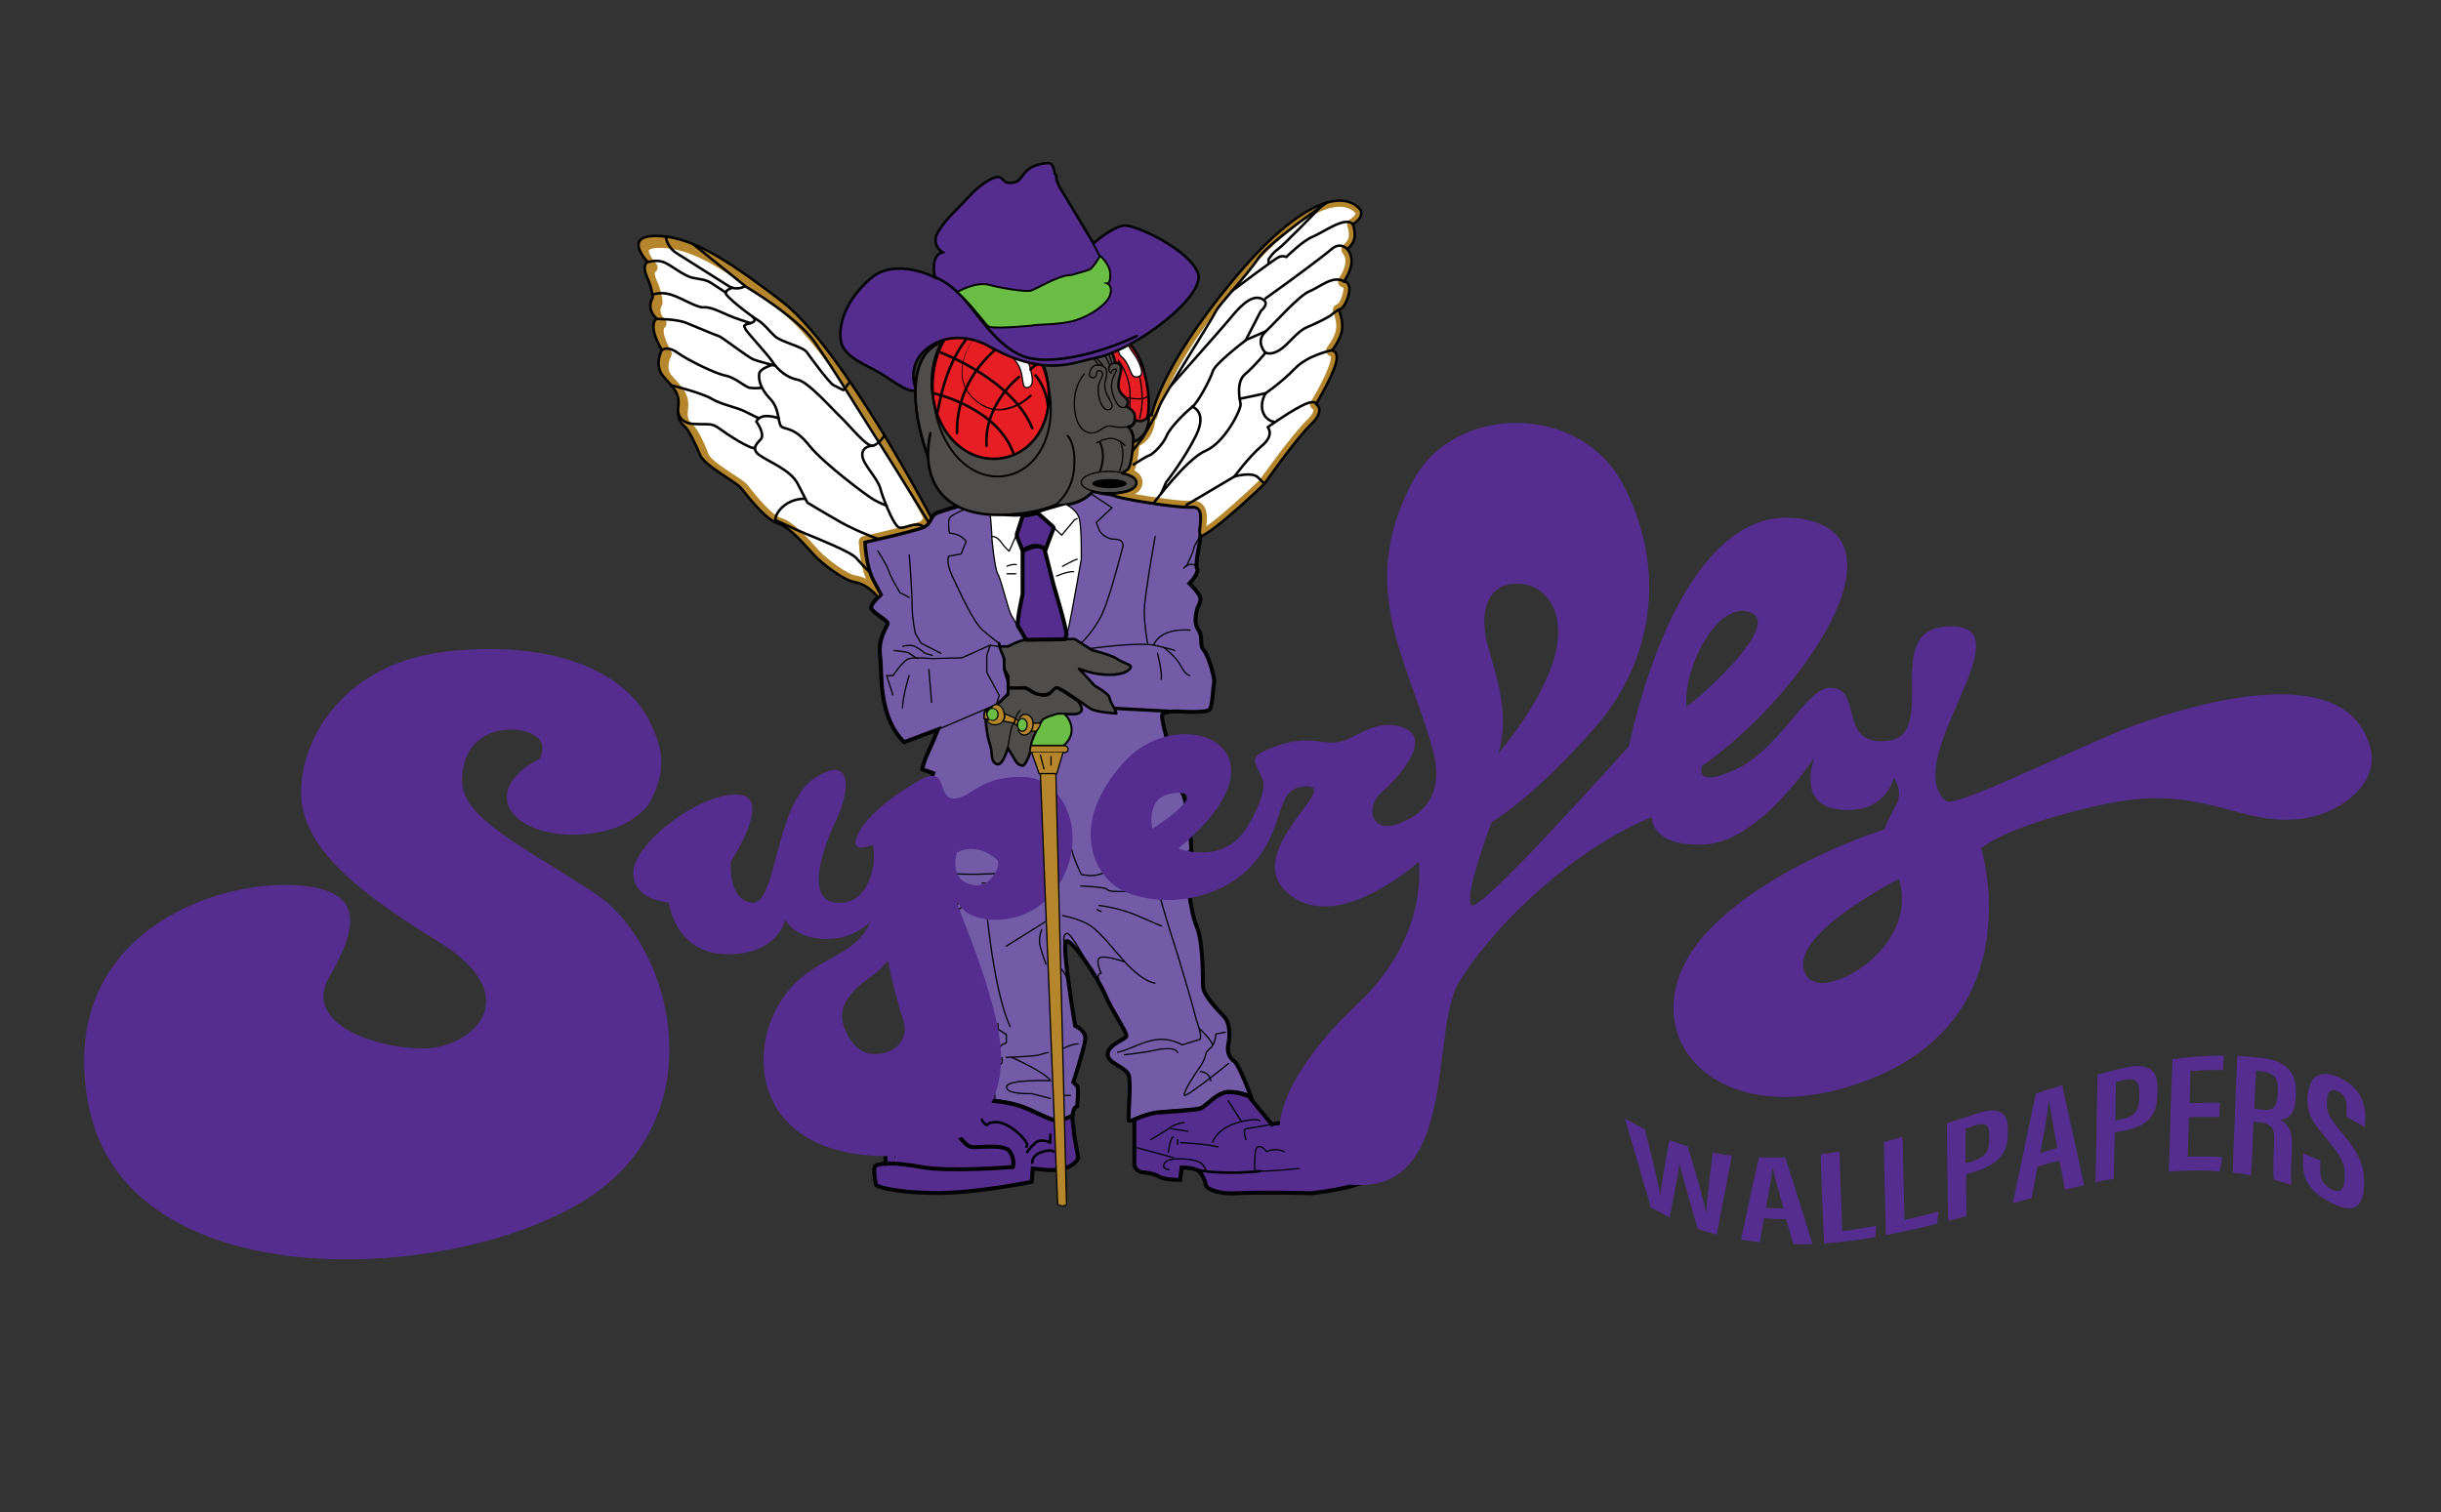 <?xml version="1.0" encoding="utf-8"?>
<!-- Generator: Adobe Illustrator 27.7.0, SVG Export Plug-In . SVG Version: 6.00 Build 0)  -->
<svg version="1.1" id="Layer_1" xmlns="http://www.w3.org/2000/svg" xmlns:xlink="http://www.w3.org/1999/xlink" x="0px" y="0px"
	 viewBox="0 0 960.8 595.3" style="enable-background:new 0 0 960.8 595.3;" xml:space="preserve">
<rect x="0" y="0" width="960.8" height="595.3" fill="#333333" stroke="none"/>
<style type="text/css">
	.st0{fill:#735BA7;stroke:#030202;stroke-width:1.564;stroke-miterlimit:10;}
	.st1{fill:#FFFFFF;stroke:#000000;stroke-width:0.5;stroke-linecap:round;stroke-linejoin:round;stroke-miterlimit:10;}
	.st2{fill:none;stroke:#000000;stroke-width:0.5;stroke-linecap:round;stroke-linejoin:round;stroke-miterlimit:10;}
	.st3{fill:#4F4D4C;stroke:#000000;stroke-linecap:round;stroke-linejoin:round;stroke-miterlimit:10;}
	.st4{fill:none;stroke:#000000;stroke-width:1;stroke-linecap:round;stroke-linejoin:round;stroke-miterlimit:10;}
	.st5{fill:#4F4D4C;stroke:#000000;stroke-width:1;stroke-linecap:round;stroke-linejoin:round;stroke-miterlimit:10;}
	.st6{fill:#4F4D4C;stroke:#000000;stroke-width:0.5;stroke-linecap:round;stroke-linejoin:round;stroke-miterlimit:10;}
	.st7{fill:none;stroke:#000000;stroke-width:0.5;stroke-miterlimit:10;}
	.st8{fill:#E81E25;stroke:#000000;stroke-width:1;stroke-miterlimit:10;}
	.st9{fill:none;stroke:#000000;stroke-width:0.75;stroke-miterlimit:10;}
	.st10{fill:#E81E25;stroke:#000000;stroke-width:1;stroke-linecap:round;stroke-linejoin:round;stroke-miterlimit:10;}
	.st11{fill:#FFFFFF;stroke:#000000;stroke-width:0.5;stroke-miterlimit:10;}
	.st12{fill:#542D8E;stroke:#030202;stroke-width:1.564;stroke-miterlimit:10;}
	.st13{fill:#B6862D;stroke:#000000;stroke-width:1;stroke-linecap:round;stroke-linejoin:round;stroke-miterlimit:10;}
	.st14{fill:#FFFFFF;}
	.st15{fill:#6ABD45;stroke:#030202;stroke-width:0.782;stroke-miterlimit:10;}
	.st16{fill:#B6862D;stroke:#000000;stroke-width:0.5;stroke-linecap:round;stroke-linejoin:round;stroke-miterlimit:10;}
	.st17{fill:#542D8E;stroke:#030202;stroke-width:0.5;stroke-miterlimit:10;}
	.st18{fill:none;stroke:#000000;stroke-width:0.25;stroke-miterlimit:10;}
	.st19{fill:#542D8E;stroke:#030202;stroke-miterlimit:10;}
	.st20{fill:#6ABD45;}
	.st21{fill:none;stroke:#030202;stroke-width:1.3;stroke-miterlimit:10;}
	.st22{fill:#B6862D;}
	.st23{fill:#030202;}
	.st24{fill:#6ABD45;stroke:#030202;stroke-width:0.5;stroke-miterlimit:10;}
	.st25{fill:#542D8E;}
</style>
<g id="Layer_7">
</g>
<g id="logo_text">
</g>
<g id="line_work">
</g>
<g id="Layer_5">
</g>
<g id="hat">
</g>
<path class="st0" d="M382,197.9c0,0-9.7,2.7-12.9,3.9c-1.3,0.5-1.9,1.2-2.4,2.1c-0.8,1.3-1.2,2.7-3.2,3.6
	c-3.3,1.5-23.1,5.9-23.1,5.9s0.3,9.5,3.3,15.1s3,5.6,3,5.6s-0.4,0.4-1,1c-1.1,1.1-2.8,2.9-2.8,4.1c0,1.8,6.5,5,6.5,6.2
	s-3.9,5.6-3,12.7s-0.9,24,9.5,34.1l13.3-5c0,0-2.5,6.1-4.1,9.5s-2.1,6.2-2.1,6.2l4.3,1.5c0,0-7,24.6-8.4,31.8
	c-1.5,7.3-1.6,6.5,7.4,7.3c0,0,1.8,8.3,3.3,14.5s2.4,14.1,2.7,18.2c0.3,4.1,1.9,10.2,4.9,14.7c3,4.4,7.1,14.2,7.1,14.2
	s-6.5,1.8-6.7,3.1c-0.1,1.3,2.1,6.2,2.1,6.2l4.6,8.9c0,0-4.1,6.1-5,9.9l-0.6,1.3c0,0,1.9-1.2,8-1.2s12.7,1,17.9,3.3
	c5.2,2.2,9.9,5,12.3,4.6s5.3-1.9,5.3-1.9s0.1-3.3,1.8-3.7c0,0,0.7-7.3,0-8s-1.5-1.5-1.5-1.5s4.4-13.6,4.7-17s-4-5.2-4-5.2
	s-5.3-31.4-3.6-33.2c1.8-1.8,12.7,14.5,15.4,21s9,15.1,8.3,16.4s-7.3,3.3-7.3,7s7.3,5,8.3,8.3s-0.4,16.1,0,17.8h1.2
	c0,0,5.8-2.7,10.1-3.2s14.5-0.9,16.9-1.6s6.5-6.5,11.3-6.5s8.6,1.9,8.6,1.9s-4.6-12.6-6.5-13.9s-3.1-3.7-2.4-6.8
	c0.7-3.1,0.6-8.1-1.3-10.4c-1.9-2.2-8.7-8.6-8.7-12.6s0-17.8-2.5-23.4s-4.3-22.7-3.9-24.7l1.9-2.4c0,0-0.3-17.8-3.4-25
	S458,295,458,295l2.5-0.1c0,0-3.7-12-3-13.5s6.1-1.3,6.1-1.3s11.7,0.9,12.7-0.9s1.2-8.9,1.6-10.4s-2.2-10.8-4.1-12.9
	c-1.9-2.1,0-5-2.2-8.1s-0.1-8.9-0.1-8.9s1.1-1.5,1-3.3s-4.3-5.9-4.3-5.9s4-4.1,3-5.9c-0.9-1.5,1-8.9,1.3-12.6c0.1-0.6,0.1-1.2,0-1.5
	c-0.4-2.4,2.5-10.7-3.4-10.2c-5.9,0.4-27.4-3.3-29.9-4.3s-5-1-5-1l-4.2-0.9c0,0-3,4-9.1,5s-8,2.1-8,2.1s-8.6,3.5-17.4,2.3
	C386.6,201.5,382,197.9,382,197.9z"/>
<path class="st1" d="M389.7,201.6c0,0,0.8,9.2,0.7,9.6c-0.1,0.4,1.1,12.8,2.4,14.9c1.3,2.1,3.9,13.7,5.3,16.2
	c1.5,2.5,5.7,9.6,5.7,9.6l3.6-0.2h11.7c0,0,0.7-0.9,1.7-5.4c1-4.4,4.8-26.1,4.8-26.1s0.2-12.6-0.8-16.1s-5.2-5.5-5.2-5.5
	s-3.1,0.8-6.8,1.9C409.2,201.5,401.1,205.3,389.7,201.6z"/>
<path class="st2" d="M389.7,254.1l3.5,0.4v-1.3c0,0-2.4-1.6-6.4-5.1s-9.3-15.8-12-21.3c-2.6-5.6-1.4-7.8-1.4-7.8l4.9-0.9l2-4.9
	c-2-3.1-6.6-3.3-6.6-3.3s-0.7-4,0-5.8s9.5-4.9,9.5-4.9"/>
<path class="st3" d="M387.9,283.4c0,0,0.6,5.9,1.3,8.2s1,3.3,1.1,5c0.1,1.6,0.4,4.2,2.5,4.3c2.1,0.1,3.9-6.4,3.9-6.4s2.1,3.5,3,5
	c0.8,1.5,2.1,2,3,1.9s3-4.9,2.9-6.1s1.6-6.5,2.3-7.1c0,0,1.4-4.2,3.2-5.1s5.3-1.9,5.3-1.9s4.1-0.1,5.9,0c1.7,0.1,3.6-0.7,3.5-2
	s-1.3-3-1.3-3s-6.4-4.4-7.5-4.8s-1-1.3-2.9,0.9s-3.8,1.7-6.2,1s-3.1-2.4-5.5-2.3s-5.6,0-5.6,0v2.5l-4.7,4.2l-4.1,1.8
	C387.9,279.1,387.3,281.7,387.9,283.4z"/>
<g>
	<g>
		<path class="st4" d="M379.8,198.8c0,0-3.6,1.3-10.5-10.2c-6.8-11.5-16.8-47.2,1.2-53.8"/>
		<path class="st5" d="M379.8,198.8c0,0-3.6,1.3-10.5-10.2c-6.8-11.5-16.8-47.2,1.2-53.8"/>
		<path class="st6" d="M383.4,124.1c0,0,1-1.6,4-1.6s8.3,0.4,13.8,0c5.4-0.4,10.9-1.3,13-1.4s6.6,0,9.6,1.5s4.9,4,4.9,4
			s-3.9,0-6.1,1.4c0,0,0.9,1.7,2.7,2.1c1.8,0.4,10.4,4.4,11.9,7.3c1.4,2.9,1.9,5.4,1.9,5.4s1.4,0,2,1.1c0.8,1.6-0.4,4.4-0.7,6.4
			c-0.2,2-0.2,3.8,2.3,5.9c2.6,2.1,0.7,3.8,0.7,3.8s3.1,1.6,3.3,3.3s0.2,4.4-2.6,4.7c0,0,2.3,1.6,2.1,5.9c-0.2,4.3-1,10-2.3,10.8
			s-1.3,0.8-1.3,0.8l-0.6,0.6c0,0,5.5,0.8,5.5,3.7c0,0,0.6,3.8-9.7,4.2c-0.8,0-1.6,0-2.5,0c0,0-3.2,0-5.3-0.9c0,0-3.7,5.6-14.4,5.6
			c0,0-6.7,3.4-20,3.9c-26.9,1-32.7-16.4-29.2-32.1"/>
		<path class="st5" d="M415.4,198.8c0,0-6.7,3.4-20,3.9c-26.9,1-32.7-16.4-29.2-32.1"/>
		<path class="st2" d="M399.8,128.3c0,0-1-2.2,1.6-2.6s2,0.8,3.4,0.8s5.4-1,13.6,3.6c8.1,4.6,15.7,13.7,15.7,13.7h-1.7
			c0,0-5.2-8.7-15.6-11.2c-10.3-2.6-13.4-3.7-13.4-3.7s1.2,2.9,1.2,4s0,0,0,0S403.2,130,399.8,128.3"/>
		<ellipse class="st7" cx="436.5" cy="189.9" rx="10.9" ry="4.3"/>
		<ellipse cx="436.7" cy="190.4" rx="6.8" ry="1.8"/>
		<path class="st8" d="M412.2,149.1c3,16-4.9,28.9-17.3,31.2s-24.5-6.8-27.5-22.8s4.6-30.9,17-33.2
			C396.7,122.1,409.2,133.1,412.2,149.1z"/>
		<path class="st9" d="M412.8,152.7c3.4,18-4.3,32.2-16.7,34.6c-12.4,2.3-24.7-8.1-28.1-26.1s3.9-34.4,16.3-36.8
			C396.7,122.1,409.5,134.7,412.8,152.7z"/>
		<path class="st10" d="M428.6,126.6c0,0-3.9,0-6.1,1.4c0,0,0.9,1.7,2.7,2.1c1.8,0.4,10.4,4.4,11.9,7.3c1.4,2.9,1.9,5.4,1.9,5.4
			s1.4,0,2,1.1c0.8,1.6-0.4,4.4-0.7,6.4c-0.2,2-0.2,3.8,2.3,5.9c2.6,2.1,0.7,3.8,0.7,3.8s3.1,1.6,3.3,3.3s0.2,4.4-2.6,4.7
			c0,0,2.3,1.6,2.1,5.9c0,0,6.5-1.9,6.4-10.3c0-0.6-0.3-0.3-0.8,0.5c0.8-4.2,0.7-10-1.4-18C445.6,128.5,428.6,126.6,428.6,126.6z"/>
		<path class="st9" d="M415.4,198.8c0,0,6.3-4.4,7.3-13.7c0.9-8.5-1.4-12.7-2.7-13.7"/>
		<path class="st9" d="M432.9,185.6c1.7-4.1,1.6-8,0-11.7"/>
		<path class="st7" d="M441,173.9c1.6,3.7,1.1,8-0.4,11.7"/>
		<path class="st7" d="M431.5,174.5c0,0,2.8-1.9,5.8-1.9s5.6,2.9,5.6,2.9"/>
		<path class="st2" d="M444.1,168.1c0,0-3,0.3-5,0s-2.8-1.1-6.2,1.3c-3.4,2.4-8.9,1.2-9.9-8s3.8-14.2,3.8-14.2"/>
		<path class="st7" d="M429,146.3c0,0-0.4,1.3,0,1.8c0.4,0.6,1.3,1,2.2,0.2c0.9-0.8-0.2-2.7,1.7-2.3s0.8,2.8,0,4.2
			c-1.8,3.3,0.4,12.5,4,11c3.1-1.9-3.4-5.6-1.8-11.3c1.3-4.5,0-5.8-2.2-6.1C430.6,143.4,429.7,144.5,429,146.3z"/>
		<path class="st7" d="M439,142.9c0,0-1.8,0.1-2.4,1.6c-0.7,1.6,0.7,2.4,0.7,2.4s0.2-1.6,1.8-1.6s-2.8,3.8-1.3,9.1s3.4,6.9,5.6,5.7"
			/>
		<path class="st11" d="M396.1,131.6c1.9-1.7,6.1,1.7,7.9,8.1c1.8,6.4,3.8,11.8,0.8,12.8s-1.6-3.8-3.6-8
			C399.2,140.3,392.4,134.9,396.1,131.6z"/>
		<path class="st11" d="M441.4,134.7c-1.5,0.2-1.8,4.3,0,5.7s2.9,4,3.6,5.8s1.4,2.8,3.6,1.9c2.1-0.9-0.6-6.7-2.6-9.2
			C444,136.3,443.9,134.3,441.4,134.7z"/>
		<path class="st4" d="M391.4,124.7c0,0-16.7,4.8-22.3,37.4"/>
		<path class="st4" d="M394.1,135.9c0,0-17.8,11.7-17.4,34.6"/>
		<path class="st4" d="M401.1,148.4c0,0-13.8,10.7-12.8,27.1"/>
		<path class="st4" d="M370.3,138.8c0,0,28.4,10.7,36,29.8"/>
		<path class="st4" d="M367.2,154.8c0,0,25.4,5.3,31.9,24.2"/>
		<path class="st4" d="M409.7,142.5c0,0-2.8,1.4-4.1,3"/>
		<path class="st4" d="M402.2,131.2c0,0-1.8-0.3-3,0.7"/>
		<path class="st4" d="M379.2,126.6c0,0,7.6-1.6,15.8,4.6"/>
		<path class="st4" d="M407.6,147.8c0,0,4.3,4.8,4.9,12.3"/>
		<g>
			<path d="M385.4,130.5c-7.2,8.4-10.4,21,0.2,28.1l0.7,0.5c0.7,0.3,1.5,0.8,2.3,1.1l1.6,0.5c1,0.2,2.3,0.4,3.3,0.3
				c4.5-0.2,8.7-2.5,11.9-5.5c0.2-0.2,0.4-0.2,0.6,0s0.1,0.4,0,0.6c-3.5,3.1-7.8,5.4-12.5,5.5c-1,0-2.5-0.2-3.5-0.4l-1.7-0.6
				c-0.8-0.3-1.6-0.8-2.3-1.2c-0.7-0.5-1.4-1-2.1-1.6C374.8,150.3,378.5,138.3,385.4,130.5L385.4,130.5z"/>
		</g>
		<path class="st2" d="M407.6,126.4c0,0,5.7-0.3,7.8,0c2.1,0.3,3.4-0.8,7.1,1.6"/>
		<path class="st2" d="M414.5,126.6c0,0,1.8-0.1,4.7,2.2c2.9,2.3,3.5,3.5,6.5,3.8s9.8,4.1,10.7,6.7c0.9,2.6,1.4,4,1.4,4
			s-1.4-0.3-1.4,2.2"/>
		<path class="st2" d="M424.5,132.4c0,0,6.3,2.9,8.4,4.9s3.7,6.1,3.7,6.1"/>
		<path class="st5" d="M446.2,174c7.3-3,6.1-10.6,6.1-10.6l-0.5,0.8c-2.8,3-5.1,0.9-5.1,0.9s0.2,0.9-0.5,1.9c-0.8,1-1.6,1.1-1.6,1.1
			v0.5C444.6,168.6,446.5,170.6,446.2,174"/>
		<path class="st2" d="M431.5,127.2c0,0-3.1,1.3-2.7,4.4"/>
		<path class="st2" d="M452.1,154.8c0,0,0.9,3.7-9.4,1.6"/>
		<path class="st2" d="M426.1,127.2c0,0,9.9,2.1,13.7,7.4"/>
		<path class="st2" d="M448.5,148.1c0,0,2.4,8.9,0,16.7"/>
		<path class="st2" d="M440.2,141.9c0,0,4.8,5.8,4.6,14v5.2"/>
	</g>
	<path class="st2" d="M440.2,131.8c0,0-2.2-0.8-3.5,4.1"/>
</g>
<path class="st12" d="M378.5,434.5c0,0,1.9-1.2,8-1.2s12.7,1,17.9,3.3c5.2,2.2,9.9,5,12.3,4.6s5.3-1.9,5.3-1.9l0.9,8l1.5,8.7
	c0,0-1.9,5-11.7,4.7l-6.2-0.6l-0.4,5.2c0,0-23.4,4.9-40,4.4c-16.6-0.4-21.2-3-21.2-3s-1.8-7.1,0-7.9c1.8-0.7,3.9-0.7,3.9-0.7
	s-1.5-8.9,3.6-9.9c5-1,12.7-1.3,12.7-1.3s5.8-5.2,6.8-6.4c1-1.2,4.6-2.8,4.6-2.8S377.7,434.9,378.5,434.5z"/>
<path class="st12" d="M348.7,458.2c0,0-1.5-8.9,3.6-9.9c5-1,12.7-1.3,12.7-1.3s8.5-0.6,11,0s3.9,4.2,6.4,4.6s13.1-1.4,15.1,1.8
	c2.1,3.3,1.2,6.1,1.2,6.1s-25.3,2-36,0C352.1,457.6,348.7,458.2,348.7,458.2z"/>
<g>
	<path class="st13" d="M345.6,235.1c0.5,0.6,1-1,1-1s0,0-3-5.6s-3.3-15.1-3.3-15.1s19.8-4.4,23.1-5.9c2-0.9,2.4-2.3,3.2-3.6
		c0,0-35-66.9-58.8-85.2C284,100.4,270.9,92.9,258,92.9c-12.9,0-3.1,10.2-3.1,10.2s-2.4,1.1-0.2,6c2.2,4.9,2.2,8.2,2.2,8.2
		s-2.9,4,1.6,8.2c0,0-4,1.9,2,12.3c0,0-3.3,5.9,0.7,10.5s6.4,6.4,5.8,11.7c-0.7,5.3,1.3,6.8,2.7,8.1c1.3,1.2,4,6.4,5.8,10.9
		c1.8,4.5,14,10.5,16.2,13.2c2.2,2.7,9.6,12.4,14.4,13.8s10.9,8.9,14.2,12.4c3.3,3.6,11.8,10,15.8,10.7
		C340.1,229.8,343,232.1,345.6,235.1z"/>
	<g>
		<path class="st14" d="M347.2,233L347.2,233L347.2,233z M261.4,129.2c-0.1,0.3-1,2.4,2.7,8.9c0.4,0.7,0.4,1.6,0,2.3
			c-0.1,0.2-2.4,4.5,0.4,7.6c0.5,0.5,0.9,1.1,1.4,1.5c3.2,3.6,5.6,6.2,4.9,11.8c-0.5,3.7,0.6,4.7,1.7,5.7l0.2,0.2
			c2,1.8,4.9,8,6.2,11.6c0.8,2.1,6,5.5,9.5,7.8c3.1,2,5,3.3,6,4.5c0.3,0.3,0.6,0.8,1,1.3c2.3,2.9,8.5,10.5,11.9,11.5
			c4.6,1.3,9.6,6.8,13.2,10.8c0.7,0.8,1.3,1.4,1.8,2c3.4,3.7,11.2,9.3,14.2,9.8c1.5,0.3,3,0.7,4.4,1.4c-2.6-5.9-2.8-14.2-2.9-14.5
			c0-1.1,0.7-2.1,1.8-2.3c7.4-1.7,20-4.7,22.2-5.7c0.7-0.3,1-0.7,1.4-1.4c-4.6-8.6-35.4-65.5-56.4-81.6
			c-24.2-18.5-36.1-24.8-47.4-24.8c-3.1,0-4.1,0.7-4.2,0.9c-0.3,0.8,1.1,3.4,2.8,5.2c0.5,0.5,0.7,1.3,0.6,2c-0.1,0.6-0.5,1.2-1,1.5
			c-0.1,0.2-0.2,1.2,0.6,3c2.4,5.2,2.4,8.9,2.4,9c0,0.5-0.2,0.9-0.4,1.3c-0.2,0.4-1.4,2.5,1.2,5.1c0.6,0.5,0.8,1.3,0.7,2
			C262.3,128.2,261.9,128.8,261.4,129.2z M261.1,129.3L261.1,129.3L261.1,129.3z M261.1,129.3L261.1,129.3L261.1,129.3z
			 M261.1,129.3 M257.6,107.3L257.6,107.3L257.6,107.3z M257.6,107.3L257.6,107.3L257.6,107.3z"/>
	</g>
	<path class="st4" d="M262.1,93.2c0,0,0.2,4,4.4,6.6c4.2,2.7,20.4,12.9,20.4,12.9s2.6,1.9,6.4,0c0,0,20.4,12,27.3,21.9
		s13.8,21.2,13.8,21.2l17.3,27.5l13.8,22.3"/>
	<line class="st4" x1="293.4" y1="112.7" x2="272.8" y2="96.1"/>
	<path class="st4" d="M288.3,113.3c0,0-2,0.5-2.7,1.8c-0.7,1.3,10.4,9.6,12.9,11.1c2.4,1.5,3.8,3.6,6.4,6.1
		c2.7,2.5,11.1,4.1,12.7,6.4c1.6,2.3,8.7,11.9,10.4,12.9c1.8,1,4,2,4,2l2.6-3.4"/>
	<path class="st4" d="M348.2,171.4c0,0-2.1,3.3-4.5,4.1s-9.3-8-12.9-11.4s-12.8-13.9-16.9-14.6c-4-0.7-7.8-3.9-9.8-7
		s-10.4-11.9-10.7-13c-0.3-1.1-1.6-1.3,1.8-2.2c3.4-0.9,1-2.6,1-2.6"/>
	<path class="st4" d="M255,103.2c0,0,3.3-1.1,6.2,0s8.1,5.6,11.6,6.2c3.5,0.7,5.1,0.7,7.1,2s5.8,3.8,5.8,3.8"/>
	<path class="st4" d="M256.9,116c0,0,3-1.3,7.2,0c4.2,1.3,10.4,5.3,12.9,5c2.4-0.3,6.7,1.8,9.6,3.1c2.9,1.3,8.7,3.1,8.7,3.1"/>
	<path class="st4" d="M258.5,125.6c0,0,7.8-0.1,11.8,1.6s11.8,4.9,12.8,5.2s11.4,8.3,13.4,9.1s8.7,2.5,8.7,2.5"/>
	<path class="st4" d="M260.5,137.9c0,0,2-2,6.2,1c4.2,3,15.1,8.3,18.9,9s7.6,4.5,9.6,4.8s4.4,0,4.4,0"/>
	<path class="st4" d="M343.6,175.5c0,0-4.2-0.1-4.2,3.6c0,3.6,6,9,7.1,13.2s4,11,5.6,13.4s1.6,2.6,6,1.3s5.4,0.5,5.4,0.5"/>
	<path class="st4" d="M304,143.7c0,0-5,1.3-5.2,3.6c-0.2,2.3,0.4,5.6,4.4,9.8c4,4.1,2.7,10.1,4.7,11.1s5.1,0.3,10.7,7.3
		c5.6,7,23.1,20.1,25.6,21.4c2.4,1.3,4.8,2.2,4.8,2.2"/>
	<path class="st4" d="M264.2,151.7c0,0,12.1,3,15.9,5.3c3.8,2.3,10,3.4,12.9,4.9s5.7,2.8,5.7,2.8"/>
	<path class="st4" d="M266.9,162c0,0,0.2,4.5,5.9,4.9c5.8,0.4,7.1-0.6,10.3,1.8c3.2,2.4,12.2,8.2,14,7.7"/>
	<path class="st4" d="M306.5,164.7c0,0-7-2.7-8.8,1.3c0,0,3.2,4.3,2,6.6c-0.7,1.2-4.7,3.7-0.9,6.5c3.8,2.8,12.3,5.8,15.2,11.4
		c2.9,5.6,3.8,7.4,3.8,7.4s7.1,4.3,13.3,7.8s14.5,6.5,14.5,6.5"/>
	<path class="st4" d="M316.9,196.4c0,0-4-0.4-7.9,2.4c-3.8,2.8-3.9,5.9-3.9,5.9s7.5,3.6,11.7,5.3c4.3,1.8,18.3,7.3,20.3,9.8
		c2,2.4,5,5.2,5,5.2"/>
</g>
<path class="st13" d="M453.3,163.5c0,0,3.1-18.3,31.7-52.8c27.3-33,44-35.8,50.4-28.2c0,0,2,2.7-2.9,5.8c0,0,0.9,2.1,0.7,4.9
	c-0.2,2.8-2.9,4.9-2.9,4.9s2.2,2.2,1.6,6c-0.7,3.8-2.9,6.7-2.9,6.7s3.1,0,1.8,5.3S527,122,527,122s2,4.8,1.1,8.6
	c-0.9,3.8-3.8,7.4-3.8,7.4s3.1,0.1,1.3,5.8c-1.8,5.7-7.6,15.3-7.6,15.3s4,2.3-2,8c-6,5.8-18.4,23.5-18.4,23.5s-19.7,19-25.3,20.7
	l0,0c0.1-0.6,0.1-1.2,0-1.5c-0.4-2.4,2.5-10.7-3.4-10.2c-5.9,0.4-27.4-3.3-29.9-4.3s-5-1-5-1h1.1c0.9,0,1.7,0,2.5,0
	c10.3-0.4,9.7-4.2,9.7-4.2c0-2.9-5.5-3.7-5.5-3.7l0.6-0.6c0,0,0,0,1.3-0.8s2.1-6.4,2.3-10.8c7.3-3,6.1-10.6,6.1-10.6L453.3,163.5
	L453.3,163.5z"/>
<g>
	<path class="st14" d="M469.4,197.1c2.1,0,3.3,0.8,4,1.6c2.1,2.2,1.7,5.8,1.4,8.5c5.5-3.8,15-12.5,21-18.2c1.4-2,12.8-18,18.6-23.6
		c2-1.9,2.6-3.3,2.6-3.9c0-0.2-0.1-0.3-0.2-0.4c-0.6-0.3-0.9-0.7-1.1-1.4c-0.2-0.6,0-1.3,0.4-1.8c0.1-0.1,5.7-9.4,7.3-14.8
		c0.5-1.7,0.5-2.5,0.4-2.8c-0.7-0.2-1.3-0.6-1.6-1.3c-0.4-0.8-0.3-1.8,0.3-2.5c0,0,2.6-3.2,3.3-6.4c0.6-2.5-0.5-6-1-7.1
		c-0.3-0.6-0.2-1.4,0.1-2s0.8-1,1.4-1.2c0.2-0.1,1.4-0.9,2.2-4.2c0.4-1.5,0.3-2.2,0.2-2.4c-0.8-0.1-1.4-0.6-1.8-1.3
		c-0.4-0.8-0.3-1.8,0.2-2.5c0,0,1.9-2.5,2.4-5.6c0.4-2.5-0.9-3.9-0.9-4c-0.5-0.5-0.7-1.2-0.6-1.8c0.1-0.7,0.4-1.3,0.9-1.7
		c0.5-0.4,1.8-1.7,2-3.2c0.2-2.2-0.5-3.8-0.5-3.8c-0.4-1.1-0.1-2.3,0.9-2.9c1.9-1.2,2.2-2,2.2-2.3l0.1-0.1c-1.5-1.7-3.7-2.6-6.3-2.6
		c-5.6,0-18.3,4.1-40.5,30.8c-27.7,33.4-31.1,51.5-31.2,51.7c-0.1,0.6-0.4,1.1-0.9,1.5c-0.2,3.2-1.6,7.7-6.3,10.2
		c-0.4,5.4-1.2,8.2-1.9,9.6c1.8,1,3.2,2.5,3.2,4.6c0,0.6,0,1.8-1.1,3.2c-0.5,0.6-1.1,1.1-1.9,1.5c7.3,1.3,18.2,2.9,22,2.7
		C469,197.1,469.2,197.1,469.4,197.1z M445.1,190.2L445.1,190.2L445.1,190.2z M445.1,190.2L445.1,190.2L445.1,190.2z M445.1,190.2
		L445.1,190.2L445.1,190.2z M524.2,140.2L524.2,140.2L524.2,140.2z M526.2,119.7L526.2,119.7L526.2,119.7z M526.4,119.6
		C526.4,119.7,526.4,119.7,526.4,119.6C526.4,119.7,526.4,119.7,526.4,119.6z M526.4,119.6L526.4,119.6L526.4,119.6z M528.8,113.1
		h0.1C528.9,113.1,528.9,113.1,528.8,113.1z"/>
</g>
<path class="st4" d="M522.2,79.8c0,0-23,15.8-27,22s-15.3,18-16.7,20.9c-1.3,2.9-20.9,33.6-22.2,37.4c-1.3,3.7-6.7,12.5-6.7,12.5
	l-3.7,4.8"/>
<path class="st4" d="M520,81.3c0,0-15.1,15.6-17.1,16.9s-3.6,4-3.6,4v1.1"/>
<path class="st4" d="M484.9,114.6c0,0,16.9-12.8,18.5-13.4c1.6-0.7,2.9,0,2.9,0s6.4-6.4,10.4-8s12.9-8.3,15.8-4.9"/>
<path class="st4" d="M530.3,98.1c0,0-2.7-3.1-6.2,0c-3.6,3.1-16.7,12.7-16.7,12.7l-9.3,6.7"/>
<path class="st4" d="M460.8,152c0,0,20.4-23,23.3-26.5c2.9-3.6,8-9.6,12.2-8s0,4.9,0,4.9l-6,11.6c0,0-12,9.1-12.9,12.1
	s-5.8,12.4-8.2,14.2s-8.7,8-10,11.3s-5.6,7.4-6.8,7.7c-1.2,0.3-6.2,3.6-6.2,3.6"/>
<path class="st4" d="M454.1,198.1c0,0,12.9-17.4,20.4-20.6c7.6-3.2,14.2-16.5,13.8-18.5c-0.4-2-1.8-8.7,1.8-11.7s8-8.4,8-8.4
	s-4.2-4.3,0-8.3s13.3-14.3,17.3-15.9c4-1.6,9.3-6.5,13.6-3.9"/>
<line class="st4" x1="490.3" y1="133.9" x2="498.1" y2="130.5"/>
<path class="st4" d="M498.1,138.8c0,0,2,1.3,5.6-1s6.7-7.2,10.6-8.9c3.9-1.6,9-4.2,9.7-4.9c0.7-0.7,3.1-2.2,3.1-2.2"/>
<path class="st4" d="M469.2,160.1c0,0,6.2,1.8,1.6,11.3c-4.7,9.5-11.8,18.5-11.8,18.5l-1.9,4.3"/>
<path class="st4" d="M524.3,137.9c0,0-9.4,1.8-14.6,7.2c-5.2,5.4-11.5,9.7-11.5,9.7c-2.3,0.6-10.2,2.2-10.2,2.2"/>
<path class="st4" d="M498.2,154.8c0,0-2.3,3.4-1.2,7.1s4.2,4.1,4.2,4.1"/>
<path class="st4" d="M518.1,158.9c0,0-0.7-1.9-6.4,1.2c-5.8,3.1-12.7,8.1-12.7,8.1s2.8,3-2.3,7.3s-10.8,12.1-10.8,12.1L467,198.8"/>
<path class="st4" d="M485.9,187.6c0,0,6.9-2,9.3,0.4s2.4,2.4,2.4,2.4"/>
<path class="st2" d="M345.5,216.9c0,0,3.5,5.3,4.4,8.1s4.4,8.4,4.4,8.4l3.6,1.8"/>
<path class="st2" d="M357.9,218.5c0,0,1.1,14.2,1.1,19.6s1.3,11.3,1.3,11.3l2.2,3.8l7.8,4"/>
<path class="st7" d="M355.2,254.5c0,0,3.1-0.9,4.9,0s4,2.7,4,2.7l3.1,0.9"/>
<path class="st7" d="M351.7,256.1c0,0,5.3,0.4,6.2,1.1c0.9,0.7,3.3,2.2,3.3,2.2"/>
<path class="st7" d="M351.5,273.8L349,266h2.5c0,0,4-6.1,6.4-6.7s8.8,0,8.8,0l11.9-0.3l11.2-5l-1.4,4v6.7l4.9,9.1l-1.1,3.6l-23,9.8"
	/>
<line class="st7" x1="365.6" y1="263.4" x2="366.7" y2="276.7"/>
<path class="st7" d="M357.9,265.8c0,0-2.4,7.3-2.7,13.1"/>
<polyline class="st4" points="393.2,253.2 395.2,259.4 395.2,263.4 396.7,268.3 396.7,273.1 393.2,276.7 "/>
<path class="st5" d="M395,254.5h1.8c0,0,4-2.2,7.1-2.7s8.7,0.2,11.6,0s7.5-0.2,7.5-0.2l6.9,4.4c0,0,7.3,1.8,9.6,3.3
	c2.2,1.6,5.3,2.2,5.6,3.1c0.2,0.9-2,3.3-8.4,3.3s-12-2.4-12-2.4l6.2,6.7c0,0,5.6,3.1,5.8,4.7s2,4.2,2,4.2l0.7,2c0,0-8-0.4-10.4-2
	s-12-8.8-13.3-8.3s-1.8,3-5.6,2.8s-5.1-3.1-7.6-2.8c-2.4,0.3-5.6,0-5.6,0v-4.3l-1.6-2.9v-4l-2-4.9L395,254.5L395,254.5z"/>
<path class="st2" d="M388.8,283.4c0,0-1.4-0.3-1.5-0.5c-0.1-0.3,0.3-2.4,0.3-2.4l1.6-0.9"/>
<path class="st2" d="M396.7,294.3c0,0,1.1-7.8,1.9-9s1.5-4.5,2.9-5.5"/>
<path class="st15" d="M405.8,293.6h12.7c0,0,3.4-2.3,3.3-6.4s-3-6.2-3-6.2h-2.4c0,0-5.2,1.4-6,2.4s-2.5,4.5-2.5,4.5
	S406.1,291.4,405.8,293.6z"/>
<path class="st16" d="M405.8,293.6h12.7c0,0,1.9-0.2,1.9,1.4s-1.9,1.3-1.9,1.3h-13.1l0.2-1.3L405.8,293.6z"/>
<polyline class="st16" points="406.1,296.3 409,304.6 416,304.6 418.4,296.3 "/>
<path class="st16" d="M401,283.7l-0.9-0.4l-0.4-0.3l-0.5,2l1.4,0.8C400.5,285.8,400.2,284.5,401,283.7"/>
<line class="st2" x1="409.5" y1="297.3" x2="410.9" y2="302.7"/>
<line class="st2" x1="413.7" y1="297.9" x2="413.7" y2="301.2"/>
<path class="st2" d="M472.4,211.2c0,0-2.5,3.7-2.5,4.7s-2.9,7-2.9,7"/>
<path class="st2" d="M465.9,223.7c0,0,2.1-2.7,5-0.9"/>
<path class="st2" d="M454.7,211.2c0,0-4.3,23.7-4.3,29.5s1.3,12.5,1.3,12.5"/>
<path class="st2" d="M428.8,255.4c0,0,19.4-2.8,25.9-1.3s7.7,2,7.7,2"/>
<path class="st2" d="M458,254.9c0,0,4.7,3.3,6.8,7.3c2.1,4,3.5,3.7,3.5,3.7"/>
<path class="st2" d="M455.6,257.2c0,0,1.9,7.2,1.5,10.3"/>
<path class="st2" d="M454.1,254c0,0,1.9-6.8,14.3-5.9"/>
<path class="st2" d="M429.1,194.2l8.6,5.7l-6.2,5.8l1.3,3.3c0,0,2,3.3,5.9,3.3s3.3,2.8,3.3,2.8s-4.9,19.4-8,26.2
	c-3,6.8-8.4,11.9-8.4,11.9"/>
<path class="st2" d="M402.4,203.1c0.6,1.7-5.2,13.9-5.2,13.9s-1.5-1.2-3.2-3.6c-1.7-2.4-3.7-2.2-3.7-2.2"/>
<path class="st2" d="M407.8,201.6c1,0.4,10.1,9.1,10.1,9.1l5.1-6.1l1-0.4"/>
<path class="st2" d="M400.1,210.7l2.4,6.2c0,0,2.1-1.9,5.2-1.9s3.9,1.5,3.9,1.5l3.3-8.8"/>
<path class="st12" d="M411.1,216.1l3.7,14.6c0,0,5,16.5,5,19.3l-0.7,1.7l-15.2,0.2l-3.3-5.6c-0.3-2.5,1.9-12.3,1.9-12.3v-17
	c0,0,2-1.2,4.6-1.8S411.1,216.1,411.1,216.1"/>
<path class="st2" d="M418.2,223c0,0,5-2.8,5.8-2.8"/>
<path class="st2" d="M415.9,226.8c0,0,4.5-2,6.7-1.7"/>
<path class="st2" d="M396.4,222.9c0,0,1.9-0.9,3.6-0.6"/>
<line class="st2" x1="396.4" y1="225.9" x2="399.8" y2="225.9"/>
<path class="st2" d="M366.2,343.4c0,0,11.8,1.2,22.1,0.7s15.9,0.1,15.9,0.1s3.3-4.2,3.6-9.1c0.3-4.9,2.3-14.5,2.3-16.9"/>
<path class="st2" d="M415.9,317.3c0,0,2.2,5,3.2,7.4s1.9,5.6,2.6,9.3s3.9,10.3,3.9,10.3s4.4,1,7,0c2.7-1,6.4-2,11.6-1.9
	s8.9,1,15.4-0.1c6.5-1.2,7.8-2.9,7.8-2.9"/>
<line class="st2" x1="463.5" y1="337.2" x2="468.7" y2="334.7"/>
<line class="st2" x1="386.6" y1="347.7" x2="408.5" y2="348.8"/>
<path class="st2" d="M388.8,348.3c0,0-11.6,10.3-12.6,10.6s2.1-6.4,3.1-6.8s1.3,1.5,1.3,1.5"/>
<path class="st2" d="M425.4,348.8c0,0,7.4,0.4,9.3,0.9c1.9,0.4,0.3,1.3,5.5,1.3s9.8,0,9.8,0"/>
<line class="st2" x1="431.8" y1="358.1" x2="433.4" y2="358.9"/>
<path class="st2" d="M432.6,356.5c0,0,8.1,0.9,15.3,4.1s9.3,4,9.3,4"/>
<path class="st2" d="M456.2,351.7c0,0,3.3,11.9,5.2,17.5c1.9,5.6,8.4,27.6,8.9,30.1s2.9,7.9,2.1,9.9l-7.1,2.2c0,0-4.1-2.7-9.8-2.1
	s-11.6,4.3-15.6,5"/>
<path class="st2" d="M442.6,415.3c0,0,8.6-1,11-1.6s9-1.8,9.9,0.7"/>
<path class="st2" d="M472.4,405.2c0,0,4.3,4.1,4.9,6.2"/>
<path class="st2" d="M482.3,406.4l-3.7,0.7c0,0-0.3,4.5-2.4,5.7l-1.4,1.5c0,0-0.5,3-2.3,5.5s-6.3,9.3-6.4,11.3
	c-0.1,1.9,17.5-12.4,17.5-12.4"/>
<path class="st2" d="M472.5,421.9c0,0,3.5,0.1,4.1,3.6"/>
<polyline class="st2" points="378.8,412.9 389.6,420 386.6,423.7 "/>
<path class="st2" d="M392.8,403v2.2l3.3,2.1v3.3c0,0-3.1,0.7-3.3,3.5c-0.1,2.8-0.7,4.5,0.7,4.8c1.5,0.3,0.8-2.5,0.8-2.5"/>
<path class="st2" d="M392.6,421.1c0,0-2.4,3.7-1.7,5.9s0.8,6.6,0.8,6.6"/>
<path class="st2" d="M387.5,349.5c0,0,2.7,38.7,10.1,54.7"/>
<line class="st2" x1="411.8" y1="362.7" x2="396.1" y2="372.5"/>
<path class="st2" d="M418.3,360.5c0,0,7.1,1.3,11.1,4.1s9.6,9.9,9.6,9.9l2.1,2.3c0,0,7,9,13.5,10.3"/>
<path class="st2" d="M432.6,385.8c0,0-1.3-1.9,0.8-2.7c0,0-2.8-5.7,0-6.2s9.2,1.8,9.2,1.8"/>
<path class="st2" d="M410,366c0,0-1.4,3.4-0.6,6.5s2.3,7.1,2.3,7.1"/>
<path class="st2" d="M417.5,381.3c0,0,2.6,2.6,3,5.9"/>
<path class="st2" d="M419,371.7c0,0-1-3.4,0.8-4.2c1.8-0.7,8.6,12.7,8.6,12.7"/>
<path class="st2" d="M396.1,416.3c0,0,11-0.3,13.1-1s3.4-0.9,3.4-0.9"/>
<path class="st2" d="M418.3,412.9c0,0,3.8-2,6.1-1.9"/>
<path class="st2" d="M398.2,416.3c0,0,13.3,5.9,15.3,9.2c0,0-16.9-0.7-17.3,2.4s9.9,2.7,9.9,2.7l7.4,1.9"/>
<line class="st2" x1="419" y1="431.3" x2="421.3" y2="431.3"/>
<path class="st12" d="M446.5,440.8v10.8v7.1c0,0,0.5,2.5,3,2.8s4.8,0.6,6.7,1.8c1.9,1.2,8.3,1.3,8.3,1.3l0.6-4.9
	c0,0,3.3-0.1,5.9,0.9c2.7,1,3.8,6.5,3.8,6.5s2.5,3.2,12.2,2.7c9.6-0.5,29,0,29,0s18.4-1.7,24.7-6.5c0,0,1.5-5.3-1-6.4
	c-2.5-1-2.5-1-2.5-1s-7.6-13.3-24.3-13.8c-11-0.3-12.3,0.6-12.3,0.6l-8.4-10.2v-0.6c0,0-3.9-1.9-8.6-1.9s-8.9,5.8-11.3,6.5
	s-12.6,1.2-16.9,1.6C452.3,438.4,448.4,440,446.5,440.8L446.5,440.8z"/>
<path class="st17" d="M493.9,460.9c0,0-0.5-8.4,1.1-9.3s3.6,1.8,3.6,1.8s1.6-0.9,4.2-0.7c2.7,0.2,4.4,2.2,6.2,0.9
	c1.8-1.3,3.6-6.2,7.3-6.7c3.8-0.4,5.3,1.1,7.8,0s2.5-1.1,2.5-1.1s8.5,6.1,10.7,10.1c0,0-3.6,2.4-10.1,2.6S500.6,461.8,493.9,460.9z"
	/>
<path class="st18" d="M352.3,455.8c0,0-0.9-6.1,4.2-8.1"/>
<path class="st4" d="M376.4,437.8c0,0,7.7,0.2,9.3,1.1"/>
<path class="st4" d="M387.5,436c0,0-2.8,2.5-0.9,5.2c1.9,2.8,2.2,1.4,2.2,1.4s2.6-2,7.3,0.3c4.7,2.3,9.5,7.7,7.9,8.6"/>
<path class="st4" d="M413.4,446.7v3.2c0,0-3.6-1.9-5.8,0c-2.2,1.9-3.3,3.7-3.3,3.7"/>
<path class="st4" d="M406.3,457.8c0,0-0.3-2.9,3.7-4.2c4-1.3,4.6-0.2,4.6-0.2"/>
<line class="st2" x1="446.5" y1="451.6" x2="461.9" y2="455.8"/>
<path class="st2" d="M460.1,460.5c0,0-3.3-0.2-1.6-2.7s11.8-1.6,14,0s2.1,3.3,2.1,3.3"/>
<path class="st4" d="M495.9,461.1c0,0-13.9,1.7-24.8-0.5"/>
<line class="st2" x1="483.4" y1="433.4" x2="488.5" y2="441.3"/>
<path class="st2" d="M459.9,453.6c0,0,0.7-5.9,2-5.9"/>
<line class="st2" x1="463.5" y1="450.6" x2="463.5" y2="448.7"/>
<path class="st2" d="M464.7,449.9c0,0,10.2,0.4,14.7,1.7"/>
<path class="st2" d="M453,448.7c0,0,5.5-3.3,7.8-4.9s5.2-1.8,5.2-1.8"/>
<line class="st2" x1="460.9" y1="444.4" x2="467.5" y2="445.4"/>
<path class="st2" d="M490.5,448.7c0,0-1.6-4,0-4.3s10.1-1.7,10.1-1.7"/>
<path class="st2" d="M477.3,449.7c0,0,1.8-6.3,12.6-8.4c5.4-1,6,0,6,0"/>
<path class="st2" d="M405.3,202.4"/>
<path class="st12" d="M408.5,202l-3.9,0.8l-1.8,0.2l-0.4,0.5l-1.9,6c0,0-0.6,0.7,0,2.3s1.7,4.3,1.7,4.3s0.1,0.8,0.8,0.4
	c0.6-0.4,3.3-2.1,6.1-1.4s2.4,1.8,2.6,1s3-8,3-8s0.3-0.2-0.4-0.9C413.5,206.5,408.5,202,408.5,202z"/>
<g>
	<path class="st19" d="M360.4,152.8c-0.3,3.7-9.8-3.3-13.3-5.5c-5-3.2-15-6.4-16.1-13c-1.1-6.6,1.8-16,11.6-24.6s25.4-0.5,25.4-0.5
		s-2.1-8.5,3-9.9c0,0-5-2.9-1.6-8.3s7.4-8.5,11.7-13.3c4.3-4.8,9.5-8.2,11.9-8c2.4,0.3,1.5,3.1,6.3,2.1c3.9-0.8,2.8-7,13.3-7.6
		c1.7-0.1,2.3,2.3,2.6,4.3c0,0,0.9,0.7,0.6,1.4c-0.3,0.7,1.3,3.8,1.3,3.8l13.3,22.1c0,0,7.8-6.8,12.2-7c4.9-0.2,25.5,9.6,28.9,18.7
		c3.4,9-24.7,30.2-39.8,33.3c-9.8,2-20.4,7.9-42.7-4.6c0,0-11.4-6.9-22.2-0.3C356,142.5,360.4,152.8,360.4,152.8z"/>
	<path class="st4" d="M367.9,109.1c0,0,5.6,1.7,11.8,8.9s14.5,20.6,25.5,23c11.1,2.4,29-2.4,42.2-8.7"/>
	<path class="st20" d="M430.3,95.9l2.6,5c0,0-2.6,4.7-4.2,5.3s-7.1,2.1-7.1,2.1c-5-0.1-14,5.8-16.1,6.2c-2.2,0.4-11.2-1-16.4-2.4
		c-5.2-1.3-12.4,2.9-12.4,2.9c2.7,1.6,11.9,13.2,11.9,13.2l1.2,0.6c4.2,0.6,16.2-0.6,16.2-0.6c2.5-0.6,11.3-0.2,17.4-2.1
		S436,119.6,437,116s-1.1-4.4-1.1-4.4s1.3-0.1,1.1-3.9s-3.9-6.9-3.9-6.9"/>
	<path class="st9" d="M430.3,95.9l2.6,5c0,0-2.6,4.7-4.2,5.3s-7.1,2.1-7.1,2.1c-5-0.1-14,5.8-16.1,6.2c-2.2,0.4-11.2-1-16.4-2.4
		c-5.2-1.3-12.4,2.9-12.4,2.9c2.7,1.6,11.9,13.2,11.9,13.2l1.2,0.6c4.2,0.6,16.2-0.6,16.2-0.6c2.5-0.6,11.3-0.2,17.4-2.1
		S436,119.6,437,116s-1.1-4.4-1.1-4.4s1.3-0.1,1.1-3.9s-3.9-6.9-3.9-6.9"/>
</g>
<line class="st21" x1="438.5" y1="278.9" x2="461.2" y2="280.1"/>
<g>
	<path class="st22" d="M388.9,282.8c-0.3,1.8,0.4,1.9,0.4,1.9c1.5,1.2,6.1,1.1,6-2.8c0-3-1.9-4.5-3.3-4.5c0,0-1.5,0.2-1.8,1.6"/>
	<path d="M389.1,282.8c0,0.5-0.2,1.5,0.3,1.7c1.8,1.2,5.1,0.7,5.6-1.7c0.2-1.1,0-2.3-0.4-3.3c-0.6-1.4-2.3-2.5-3.5-1.5
		c-0.3,0.2-0.5,0.5-0.6,0.9c-0.1,0.3-0.6,0.2-0.5-0.1c0.2-1,1.1-1.6,2-1.7c2.1,0.1,3.3,2.1,3.5,4c0.7,3.8-3.4,5.6-6.3,3.8h0.1
		c-0.9-0.3-0.7-1.4-0.6-2.1C388.7,282.5,389.2,282.6,389.1,282.8L389.1,282.8z"/>
</g>
<path class="st16" d="M395.3,280.9c0,0,0.7,2-0.6,3l4.4,0.8c0,0,0.4-1,0.5-1.9L395.3,280.9z"/>
<g>
	<ellipse class="st20" cx="390.6" cy="281.3" rx="2.2" ry="2.4"/>
	<g>
		<path class="st23" d="M393.1,281.3c-0.1,3.4-4.8,3.4-4.8,0S393,277.9,393.1,281.3L393.1,281.3z M392.6,281.3c0-2.9-3.9-2.9-4,0
			C388.7,284.2,392.5,284.2,392.6,281.3L392.6,281.3z"/>
	</g>
</g>
<path class="st16" d="M406.1,287.9h1.8c0,0,1.8-2.1,1.6-3.2h-2.8"/>
<path class="st16" d="M401.3,282.6c0.7-1,1.7-1.5,2.8-1.3c1.7,0.3,2.8,2.3,2.5,4.5s-2,3.8-3.7,3.6c-0.9-0.1-1.7-0.8-2.1-1.8"/>
<ellipse class="st24" cx="402.4" cy="285.4" rx="1.9" ry="2.5"/>
<path class="st16" d="M389.2,279.5c0,0-1,0.9-0.8,1.8s0.7,1.7,0.7,1.7l-0.3,0.3l-1.5-0.5l0.3-2.4L389.2,279.5z"/>
<g>
	<g>
		<path class="st25" d="M649.8,475.4c-3.4-11.7-6.8-23.4-10.2-35c2.6,1.5,5.2,2.9,7.8,4.2c2,7.7,5.2,20.3,6,26c0,0,0.1,0,0.1,0.1
			c0.5-5.4,2.5-15.3,3.6-21.8c2.5,0.9,4.8,1.7,7.2,2.4c2.3,7.9,5.9,19.3,7.2,26.2c0,0,0.1,0,0.1,0.1c0.3-5.8,1.6-16.4,2.6-23.8
			c2.5,0.5,4.9,0.9,7.5,1.2c-2,10.6-4.1,21-6,31.1c-2.5-0.7-5.1-1.4-7.5-2.3c-2.2-7.9-5.5-19-7.1-25.4H661
			c-0.7,5.9-2.7,14.8-3.8,20.9C654.7,478,652.2,476.7,649.8,475.4z"/>
		<path class="st25" d="M694.3,479.6c-0.5,3.2-1.1,6.3-1.6,9.5c-2.5-0.3-4.9-0.6-7.4-1.1c2.2-10.5,4.5-21.3,7-32.3
			c3.4,0.1,7,0.1,10.4,0c3.6,11.3,7.2,22.6,10.7,34.1c-2.5,0.1-5.1,0.1-7.5,0.1c-1-3.3-1.9-6.6-2.9-9.9
			C700,480,697.2,479.9,694.3,479.6z M702,475.8c-1.8-6.5-3.4-12.1-4.1-15.7c-0.1,0-0.1,0-0.3,0c-0.1,2.7-1.5,10.1-2.5,15.5
			C697.3,475.7,699.6,475.8,702,475.8z"/>
		<path class="st25" d="M716.6,454.5c2.5-0.3,4.9-0.7,7.4-1.1c0.4,10.4,0.7,20.8,1.1,31.3c4.5-0.5,9-1.2,13.5-2.1
			c-0.1,1.5-0.4,3-0.5,4.5c-6.7,1.2-13.4,2-20.1,2.5C717.4,477.9,717,466.2,716.6,454.5z"/>
		<path class="st25" d="M741.5,449.6c2.5-0.6,4.9-1.3,7.4-2c0.3,10.9,0.4,21.8,0.7,32.7c4.5-1,9-2.1,13.5-3.3
			c-0.3,1.6-0.4,3.2-0.7,4.8c-6.7,1.7-13.4,3.2-20.1,4.5C742,474,741.7,461.8,741.5,449.6z"/>
		<path class="st25" d="M766.3,442.3c3.8-1.2,7.5-2.5,11.3-3.7c8.5-2.9,12.7-1.2,12.7,5.6c0,0.8,0,1.6,0,2.4c0,6.4-2.9,11.7-13,14.7
			c-1.1,0.3-2.3,0.7-3.4,1c0,5.5,0,11,0.1,16.5c-2.5,0.7-4.8,1.3-7.2,1.9C766.5,467.9,766.5,455.1,766.3,442.3z M773.7,458
			c1-0.3,1.8-0.5,2.7-0.8c5.6-1.7,6.6-4.5,6.6-8.4c0-0.7,0-1.3,0-2c0-3-0.8-5.3-5.9-3.6c-1.1,0.4-2.2,0.7-3.4,1.1
			C773.7,448.8,773.7,453.4,773.7,458z"/>
		<path class="st25" d="M802,459.3c-0.8,4.1-1.5,8.3-2.3,12.4c-2.5,0.7-4.9,1.3-7.4,2c3-14.2,6-28.6,9-43.1c3.4-1.1,7-2.3,10.4-3.3
			c2.9,12.9,5.7,26,8.6,39.3c-2.5,0.6-5.1,1.2-7.5,1.8c-0.7-3.8-1.5-7.6-2.2-11.4C807.7,457.6,804.9,458.4,802,459.3z M809.8,452
			c-1.4-7.5-2.6-13.9-3.1-18c-0.1,0-0.1,0.1-0.3,0.1c-0.3,3.4-2,12.9-3.4,19.9C805.1,453.3,807.5,452.6,809.8,452z"/>
		<path class="st25" d="M825.6,423.1c3.8-1,7.5-2,11.3-2.8c8.5-1.9,12.6,0.9,12.3,8.4c0,0.9,0,1.8-0.1,2.6
			c-0.1,7.1-3.1,12.1-13.3,13.9c-1.1,0.2-2.3,0.5-3.4,0.7c-0.1,6.1-0.3,12.1-0.4,18.2c-2.5,0.4-4.8,0.9-7.2,1.4
			C825.1,451.4,825.4,437.2,825.6,423.1z M832.6,441.2c1-0.2,1.8-0.4,2.7-0.6c5.6-1.1,6.6-3.9,6.7-8.3c0-0.7,0-1.5,0-2.2
			c0.1-3.3-0.7-6-5.7-4.9c-1.1,0.2-2.2,0.5-3.4,0.8C832.7,431,832.7,436.1,832.6,441.2z"/>
		<path class="st25" d="M873.6,439.8c-4-0.1-8.1-0.1-12,0.1c-0.1,5.2-0.3,10.3-0.5,15.5c4.5-0.1,9.2-0.1,13.7,0.2
			c-0.4,1.9-0.8,3.7-1.1,5.6c-6.7-0.5-13.3-0.4-20,0.1c0.4-14.8,0.8-29.6,1.4-44.3c6.7-0.9,13.4-1.4,20.2-1.4
			c-0.1,1.9-0.1,3.8-0.3,5.7c-4.2-0.1-8.5,0.1-12.8,0.4c-0.1,4.2-0.3,8.5-0.4,12.7c4-0.2,8.1-0.3,12-0.2
			C873.7,436.1,873.6,438,873.6,439.8z"/>
		<path class="st25" d="M887,441.6c-0.3,7-0.5,14.1-1,21.1c-2.5-0.4-4.8-0.8-7.2-1c0.5-15.3,1.2-30.6,1.8-46c3.6,0.2,7.2,0.5,10.8,1
			c8.3,1.2,12.7,5.6,12.3,13.8c0,0.7,0,1.3-0.1,2c-0.3,6.9-3.6,8.2-6,8.4c3.3,2,4.8,4.7,4.5,11c-0.1,4-0.7,11.6-0.1,14.7
			c-2.3-0.8-4.6-1.5-7-2.1c-0.5-3.1-0.1-10.8,0.1-14.2c0.3-5.8-0.5-7.6-5.6-8.5C888.8,441.9,888,441.7,887,441.6z M887.3,436.4
			c0.8,0.1,1.8,0.3,2.6,0.4c4.8,0.8,6.3-0.7,6.6-5.8c0-0.6,0-1.2,0.1-1.8c0.1-3.9-0.8-6.6-5.9-7.3c-1-0.1-1.8-0.3-2.7-0.4
			C887.7,426.5,887.5,431.5,887.3,436.4z"/>
		<path class="st25" d="M913.4,457c0,1-0.1,1.9-0.1,2.9c-0.3,4,1.1,6.7,4.5,8.4c3.6,1.8,4.8-0.2,5.1-4.3c0.3-5.4-1-8.1-6.4-14.8
			c-5.6-6.6-8.6-10-8.2-17.1c0.3-6.1,2.7-11.9,12.2-8c9.3,4.3,10.8,11.5,10.4,17.1c0,0.8-0.1,1.6-0.1,2.5c-2.5-1.4-4.8-2.7-7.2-4
			c0-0.8,0.1-1.5,0.1-2.3c0.1-3.6-0.4-6.3-3.6-7.8c-3.1-1.4-4.1,0.8-4.2,4.2c-0.1,3.9,0.5,5.8,5.2,11.3c7.7,9.2,9.8,14,9.4,22.1
			c-0.4,7-3.3,11.4-12.8,6.4c-9.4-4.6-11.6-10.4-11.2-16.7c0-0.9,0.1-1.9,0.1-2.8C908.6,455,910.9,455.9,913.4,457z"/>
	</g>
</g>
<path class="st25" d="M255.2,283.1c-9.6-18.4-36.6-31-78.3-26.7c-41.7,4.3-57.9,34.2-58.4,54.6c-0.4,20.4,17.6,37.4,53.7,59.5
	c36.1,22,13.5,42.3-5.6,42.3s-47.6-9.9-37-28.1c10.5-18.2,16.3-35.8-16.5-36.3c-32.9-0.5-90.6,22-78.3,86.5
	c14.6,76.4,140.9,70.9,194.5,38.2c53.6-32.8,35.5-101.5,4.5-121.6s-51.9-29.8-51.9-44.1c0-14.3,9.6-21.2,22-20
	c0,0,13.4,1.2,8.5,11.4c-9.4,4.6-14.8,11.7-12.3,18.3c3.3,9,19.4,13.8,36.1,10.5c8.7-1.7,15.3-5.9,19.1-10.9l0,0c0,0,0-0.1,0.1-0.1
	C262.5,303.8,261.4,295.1,255.2,283.1z"/>
<path class="st25" d="M402.9,305.9c-15.9-0.4-20,7-25.7,8.3c-5.6,1.2-5.6-3.5-7.1-6.6c-1.4-3.1-4.5-2.3-7.1-1
	c0,0-20.9,11.1-25.7,22.7c-3,7.4,6.1,3.3,6.1,3.3c1.6,1.9,1.1,22.9-13,22.9s-6.8-21-1.1-33c5.6-11.9,6.1-26-9-15.9
	c-15.2,10.2-14.6,49.7-24.2,48.8c-9.6-0.8-8.5-16.1-8.5-16.1s17.5-26.4,2.3-26.5c-15.2-0.1-40,19-40.6,30.4
	c-0.5,11.4,13.9,12.1,13.9,12.1s2.5,20.2,22.8,20.4c20.4,0.2,23.1-13.6,23.1-13.6s3.1,7,14.9,7.6c11.9,0.6,18.6-6.8,18.6-6.8
	c-6.8,16.1-26,13-37.2,34.7c-11.3,21.7-5.2,57.1,42.9,57.6c33.3,0.3,48.2-19.4,45.4-44.4c-2.9-25-21.5-62.9-15.9-54.3
	c5.6,8.7,29.9,8.9,40-9.9C428.2,328,418.7,306.3,402.9,305.9z M344.9,415c-9.3,0.6-13.4-10.9-13.5-14.5c-0.1-4.6,2.6-9.7,10.9-15.6
	c4.5-3.1,7.2-6.7,7.2-6.7c1.9,8.8,3,14.1,6,23.4C357.6,408,354.2,414.4,344.9,415z M381.8,348.2c-8.5-2.5-5.1-12.6-5.1-12.6
	c8.7-4.3,15.9,3.1,15.9,3.1C394.2,340.1,390.2,350.7,381.8,348.2z"/>
<path class="st25" d="M933.3,295.8c-7.7-36-65.3-20.3-93.5-10.1c-18.4,6.7-71.2,33.1-73.8,29.7c-19-16.1,34.3-71.2,0-68.7
	c-25.4,1.5-3,42.1-22.4,44.9c-21.3,3-9.3-22-24.1-20.7c-8.9,0.9-19.4,24.4-36.4,32.1c-16.9,7.7-13.1-1.5-13.1-1.5
	c38.9-26.9,84.2-92.5,36.8-97.5c-47.4-5-65.6,89.7-65.6,89.7s-57.9,65-61.8,62.8s7.7-32.8,7.7-32.8s15.6-8.7,40.6-37.1
	c25-28.5,27.5-65.8,10.7-96.7c-16.9-30.9-65.6-31.2-82.1-0.8c-22.1,41-3.4,68.4,6.8,103c2.2,7.7,6.3,22.6-8.9,30.6
	s-16.9-5.3-10.5-10.7s20.4-20.9,8.9-25.4s-19.4,5.1-26.6,5.7c-7.2,0.5-11.5-2.7-22.8,1.2c-11.5,3.9-9.7,5.7-8.1,9.4
	c1.6,3.7,5.5,5.9-3.8,22.1s-27.5,9.1-27.5,9.1c47.8-39.4,1.2-58.7-21.2-34.2c-22.4,24.4-12.3,45.6,0,51.1c14.8,6.5,38,4,51.1-11.4
	c13.1-15.5,7.7-30,20.8-30s-26.6,26.3-7.2,42.4s51.1-12.7,51.1-12.7s4.6,29.1-24.1,56s-49.5,64.7-4.6,70.9s32.9-59.6,44.4-79.2
	c11.5-19.5,42.8-51.7,76.1-65.3c0,0-0.8,11.8,20.8,10.8s43.2-34.3,43.2-34.3s-7.2,18.1,8.9,20.4c19,2.8,22.4-12.4,22.4-12.4
	s3.8,5.6,0.8,10.8c-3,5.3-4.6,9.6-4.6,9.6s-44.4,13.6-69.3,39.9c-35,36.9,0.8,83.5,64.2,58.2c63.4-25.4,43.2-90.7,43.2-90.7
	s8.9-8.7,48.2-17.3c37.3-8.2,51.7,7.2,74.1,6C921.6,321.8,935.9,308,933.3,295.8z M597,229.8c11.5,0,19,10.8,15.4,26.8
	c-4.2,18.8-22.7,40.1-22.7,40.1c5.1-16.7-1.5-32.2-4.5-44.1C582.4,240.6,585.5,229.8,597,229.8z M453.6,326.3c0,0-3.4-13.7,9.7-14.1
	S453.6,326.3,453.6,326.3z M663.8,278c-1.2-15.2,12.3-42.1,25.4-36.8C702.2,246.5,663.8,279.3,663.8,278z M711.5,384.8
	c-11.5-14.9,35.9-38.7,35.9-38.7C755.9,372.7,718.8,394.1,711.5,384.8z"/>
<path class="st16" d="M409.5,304.6h6.1l4.2,169.5c0,0-0.2,0.7-1.5,0.7s-2-0.7-2-0.7L409.5,304.6z"/>
</svg>
